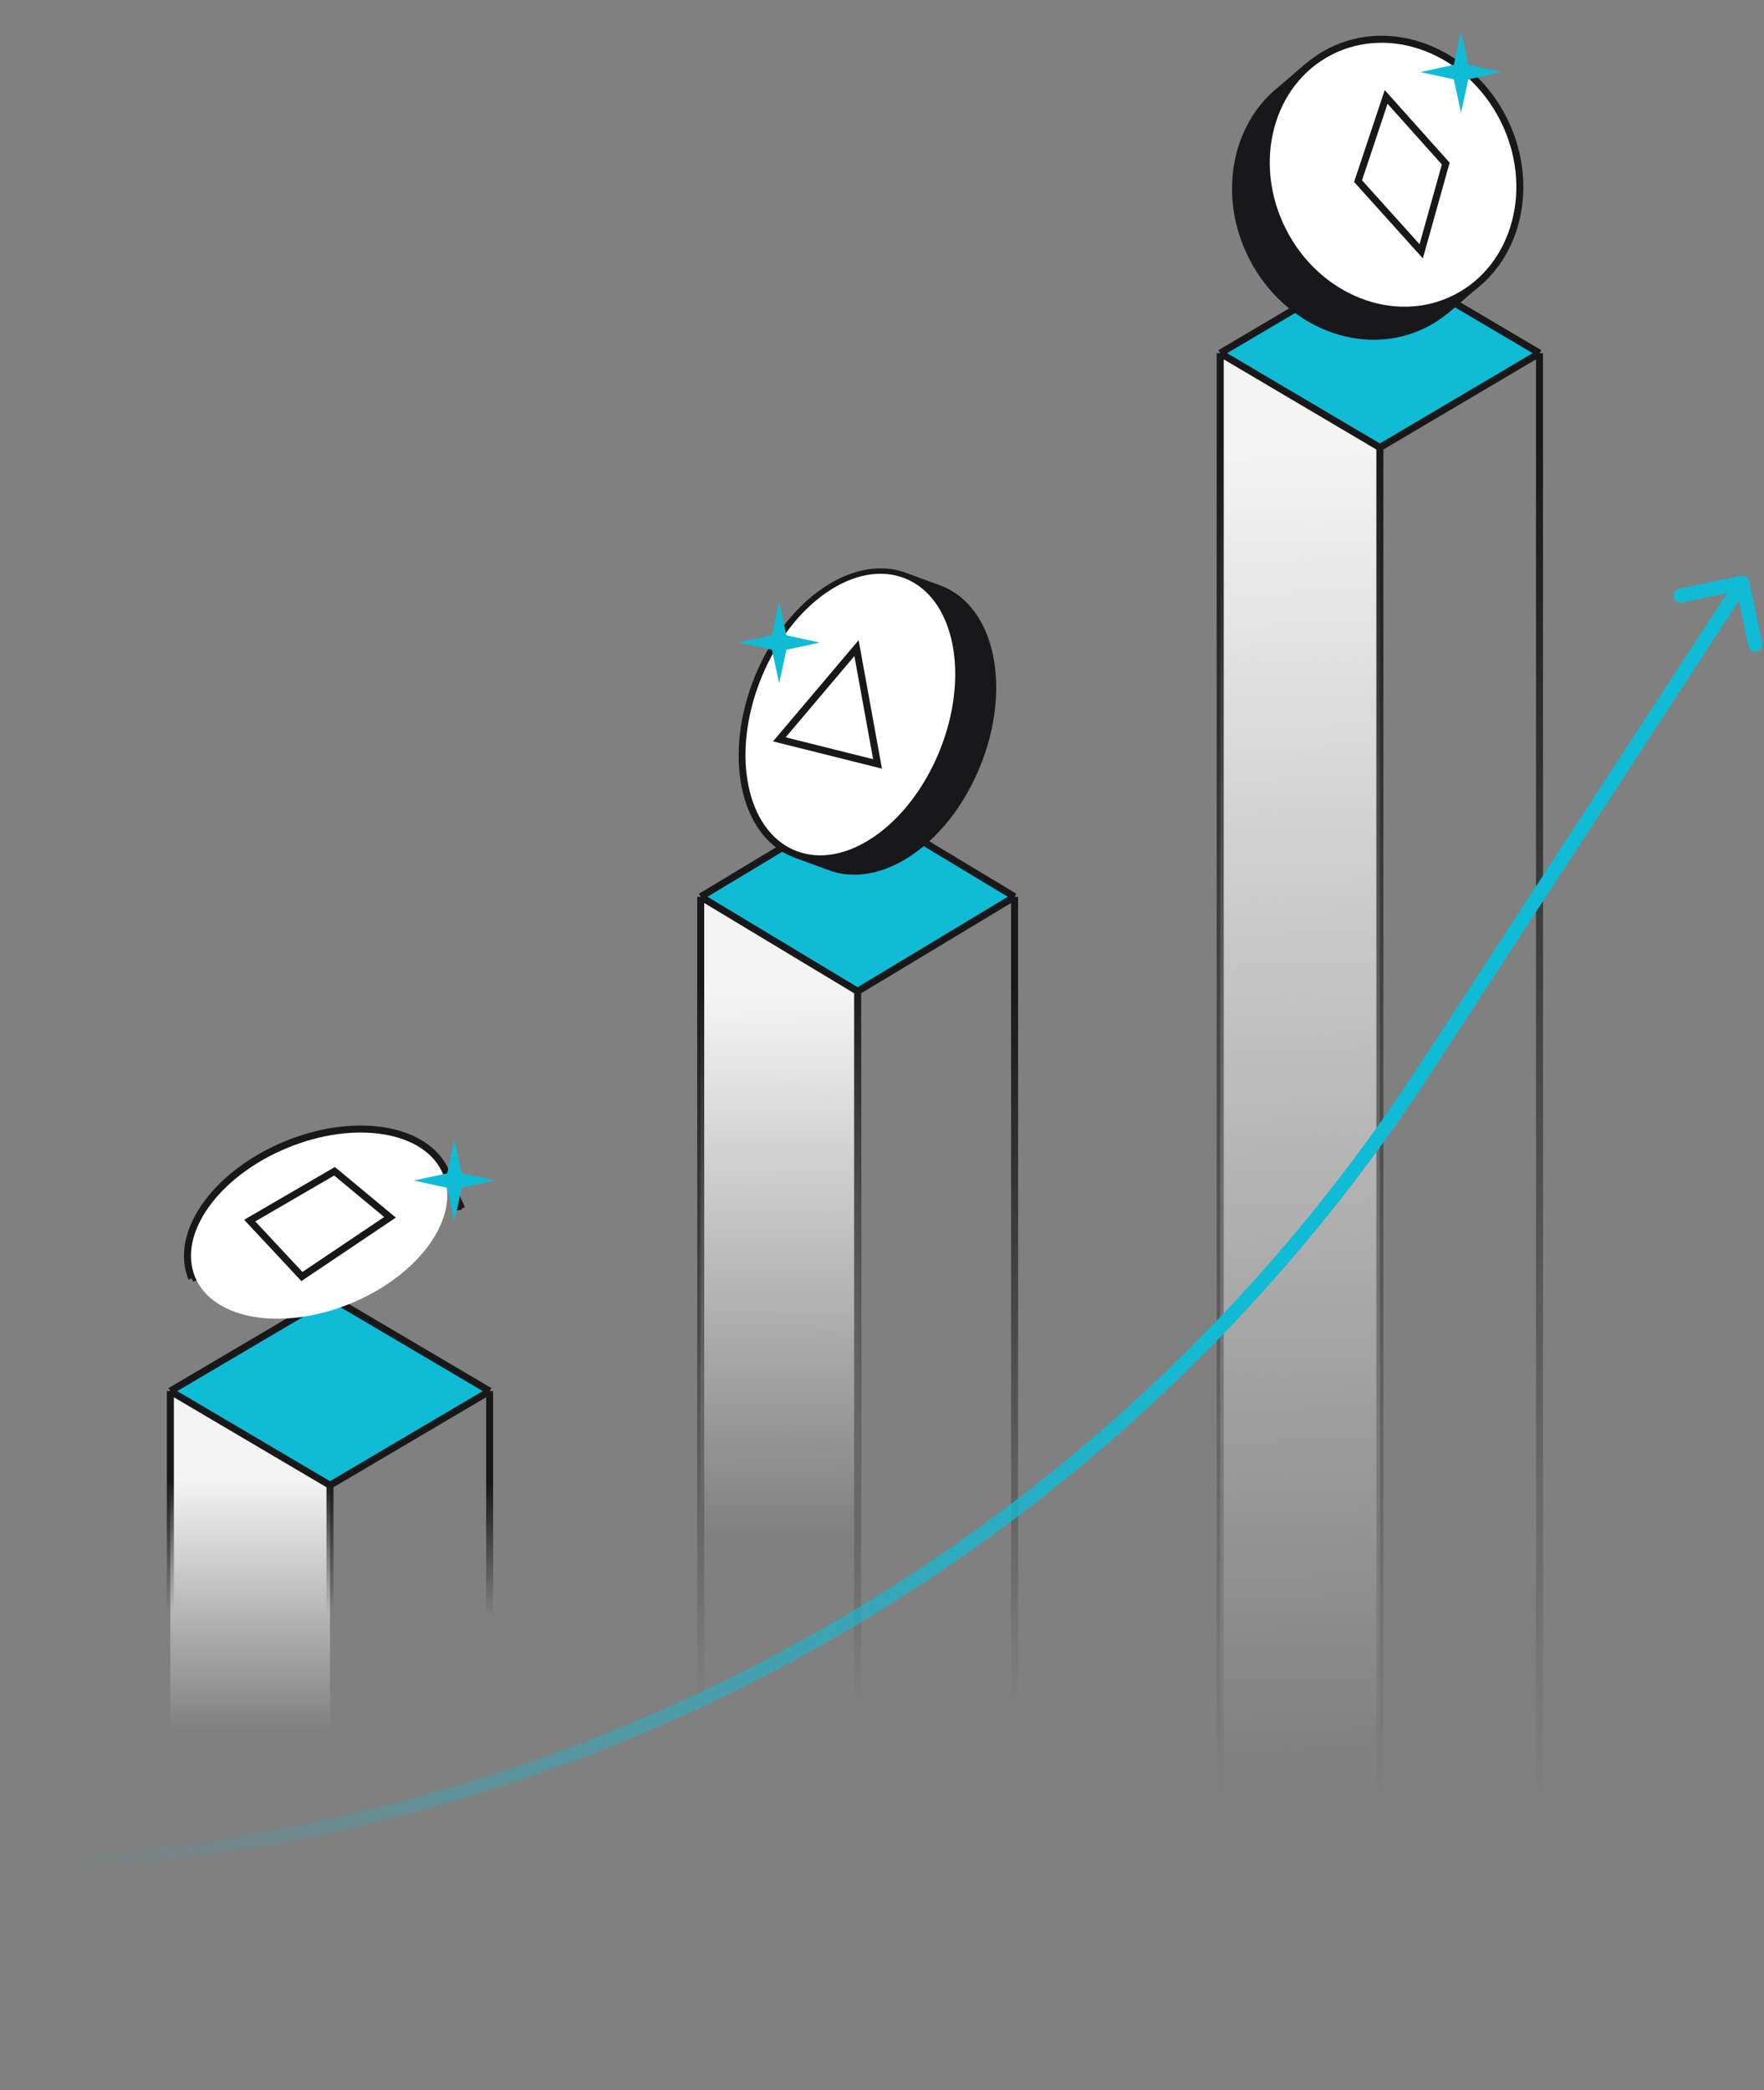<svg viewBox="0 0 488 578" fill="none" xmlns="http://www.w3.org/2000/svg">
<rect x="0" y="0" width="488" height="578" fill="#808080" stroke="none"/>
<path d="M193.847 248.004L237.263 221.866L280.68 248.004L237.263 274.142L193.847 248.004Z" fill="#10BBD5"/>
<path d="M47.129 384.809L90.546 358.671L133.962 384.809L90.546 410.947L47.129 384.809Z" fill="#10BBD5"/>
<path d="M337.568 97.726L380.985 71.588L424.402 97.726L380.985 123.864L337.568 97.726Z" fill="#10BBD5"/>
<path d="M337.568 97.674L381.733 123.76V520.725L337.568 495.935V97.674Z" fill="url(#paint0_linear_11574_339536)"/>
<path d="M193.846 248.814L238.011 274.901V671.866L193.846 647.076V248.814Z" fill="url(#paint1_linear_11574_339536)"/>
<path d="M47.128 385.619L91.293 411.706V808.671L47.128 783.881V385.619Z" fill="url(#paint2_linear_11574_339536)"/>
<path d="M337.566 97.674L381.732 71.588L425.897 97.674M337.566 97.674L381.732 123.76M337.566 97.674V495.935L381.732 520.725M381.732 123.76L425.897 97.674M381.732 123.76V520.725M425.897 97.674V495.935L381.732 520.725" stroke="url(#paint3_linear_11574_339536)" stroke-width="1.941"/>
<path d="M193.846 248.004L237.262 221.866L280.679 248.004M193.846 248.004L237.262 274.143M193.846 248.004V500.943L237.262 525.783M237.262 274.143L280.679 248.004M237.262 274.143V525.783M280.679 248.004V500.943L237.262 525.783" stroke="url(#paint4_linear_11574_339536)" stroke-width="1.941"/>
<path d="M219.723 236.12C220.081 236.263 220.441 236.396 220.804 236.516L229.14 239.57C236.352 242.461 244.561 240.608 251.94 235.523C259.331 230.428 266 222.028 270.255 211.55C274.509 201.072 275.575 190.419 273.814 181.645C272.054 172.879 267.434 165.868 260.217 162.968L259.855 163.868L260.217 162.968C259.86 162.824 259.5 162.692 259.137 162.572L250.801 159.518C243.589 156.627 235.38 158.479 228.001 163.565C220.61 168.659 213.94 177.06 209.686 187.538C205.432 198.016 204.366 208.669 206.127 217.443C207.887 226.209 212.507 233.22 219.723 236.12Z" fill="#18181A" stroke="#18181A" stroke-width="1.941"/>
<ellipse cx="235.246" cy="197.612" rx="26.647" ry="40.581" transform="rotate(21.995 235.246 197.612)" fill="white"/>
<path d="M213.555 179.701L204.326 177.701L213.555 175.702L215.555 166.473L217.554 175.702L226.783 177.701L217.554 179.701L215.555 188.93L213.555 179.701Z" fill="#10BBD5"/>
<path d="M47.126 384.709L91.291 358.671L135.456 384.709M47.126 384.709L91.291 410.746M47.126 384.709V491.125L91.291 515.869M91.291 410.746L135.456 384.709M91.291 410.746V515.869M135.456 384.709V491.125L91.291 515.869" stroke="url(#paint5_linear_11574_339536)" stroke-width="1.941"/>
<path d="M407.851 79.139C420.708 68.993 424.353 49.541 415.878 32.844C406.365 14.102 385 5.618 368.065 14.214C366.64 14.938 365.293 15.759 364.027 16.668C362.257 17.938 360.595 19.35 358.977 20.764C358.63 21.067 358.286 21.37 357.943 21.671C356.675 22.786 355.425 23.884 354.136 24.926C341.502 35.132 337.97 54.424 346.384 71.001C355.897 89.744 377.261 98.227 394.197 89.631C395.587 88.926 396.903 88.127 398.142 87.244C399.899 85.993 401.524 84.596 403.103 83.205C403.353 82.985 403.602 82.766 403.849 82.546C405.178 81.372 406.483 80.219 407.851 79.139Z" fill="#18181A" stroke="#18181A" stroke-width="1.941"/>
<ellipse cx="385.38" cy="48.325" rx="33.233" ry="37.283" transform="rotate(-26.911 385.38 48.325)" fill="white"/>
<path d="M126.708 332.001C126.935 332.43 127.143 332.872 127.33 333.326C127.33 333.326 127.33 333.326 127.33 333.326L126.434 333.697C126.549 333.976 126.656 334.257 126.754 334.54L126.708 332.001ZM126.708 332.001L123.982 325.725M126.708 332.001L123.982 325.725M53.071 353.532C53.071 353.532 53.071 353.532 53.071 353.532L53.967 353.161L53.071 353.532ZM53.071 353.532C52.876 353.061 52.705 352.584 52.558 352.102L53.483 351.819L52.558 352.102C50.651 345.854 52.734 338.84 57.484 332.52C62.245 326.186 69.762 320.427 79.021 316.592C88.157 312.808 97.418 311.548 105.199 312.585C112.962 313.619 119.386 316.966 122.591 322.538C122.928 323.124 123.229 323.734 123.491 324.366C123.676 324.814 123.84 325.267 123.982 325.725M53.071 353.532L123.982 325.725" fill="#18181A" stroke="#18181A" stroke-width="1.941"/>
<ellipse cx="88.282" cy="338.949" rx="37.14" ry="23.229" transform="rotate(-22.497 88.282 338.949)" fill="white"/>
<path d="M123.729 328.482L114.5 326.482L123.729 324.483L125.728 315.254L127.728 324.483L136.957 326.482L127.728 328.482L125.728 337.711L123.729 328.482Z" fill="#10BBD5"/>
<path d="M242.768 211.259L215.599 204.466L236.946 179.238L242.768 211.259Z" stroke="#18181A" stroke-width="1.941"/>
<path d="M399.959 45.238L383.464 26.802L375.701 50.09L393.167 69.496L399.959 45.238Z" stroke="#18181A" stroke-width="1.941"/>
<path d="M69.08 337.557L92.548 323.911L107.893 336.647L83.522 353.021L69.08 337.557Z" stroke="#18181A" stroke-width="1.941"/>
<path d="M402.193 21.936L392.964 19.937L402.193 17.937L404.192 8.708L406.192 17.937L415.421 19.937L406.192 21.936L404.192 31.165L402.193 21.936Z" fill="#10BBD5"/>
<path d="M483.899 160.744C483.678 159.695 482.649 159.024 481.6 159.245L464.509 162.844C463.46 163.064 462.789 164.094 463.01 165.142C463.231 166.191 464.26 166.862 465.309 166.642L480.501 163.443L483.7 178.635C483.921 179.683 484.95 180.355 485.999 180.134C487.047 179.913 487.719 178.884 487.498 177.835L483.899 160.744ZM395.828 296.839L483.625 162.204L480.374 160.084L392.577 294.719L395.828 296.839ZM0.144 517.974C160.362 513.757 308.281 431.089 395.828 296.839L392.577 294.719C305.727 427.901 158.984 509.91 0.042 514.094L0.144 517.974Z" fill="url(#paint6_linear_11574_339536)"/>
<defs>
<linearGradient id="paint0_linear_11574_339536" x1="347.5" y1="122" x2="360.025" y2="486.291" gradientUnits="userSpaceOnUse">
<stop stop-color="#F4F4F4"/>
<stop offset="1" stop-color="#F4F4F4" stop-opacity="0"/>
</linearGradient>
<linearGradient id="paint1_linear_11574_339536" x1="216" y1="274.5" x2="216.302" y2="424.727" gradientUnits="userSpaceOnUse">
<stop stop-color="#F4F4F4"/>
<stop offset="1" stop-color="#F4F4F4" stop-opacity="0"/>
</linearGradient>
<linearGradient id="paint2_linear_11574_339536" x1="69.001" y1="409" x2="69.001" y2="478.5" gradientUnits="userSpaceOnUse">
<stop stop-color="#F4F4F4"/>
<stop offset="1" stop-color="#F4F4F4" stop-opacity="0"/>
</linearGradient>
<linearGradient id="paint3_linear_11574_339536" x1="382" y1="123" x2="380.983" y2="497.52" gradientUnits="userSpaceOnUse">
<stop stop-color="#18181A"/>
<stop offset="1" stop-color="#18181A" stop-opacity="0"/>
</linearGradient>
<linearGradient id="paint4_linear_11574_339536" x1="237" y1="272" x2="237.262" y2="470.389" gradientUnits="userSpaceOnUse">
<stop stop-color="#18181A"/>
<stop offset="1" stop-color="#18181A" stop-opacity="0"/>
</linearGradient>
<linearGradient id="paint5_linear_11574_339536" x1="91" y1="410" x2="90.543" y2="446.252" gradientUnits="userSpaceOnUse">
<stop stop-color="#18181A"/>
<stop offset="1" stop-color="#18181A" stop-opacity="0"/>
</linearGradient>
<linearGradient id="paint6_linear_11574_339536" x1="345.622" y1="376.105" x2="74.885" y2="587.939" gradientUnits="userSpaceOnUse">
<stop stop-color="#10BBD5"/>
<stop offset="1" stop-color="#10BBD5" stop-opacity="0"/>
</linearGradient>
</defs>
</svg>
